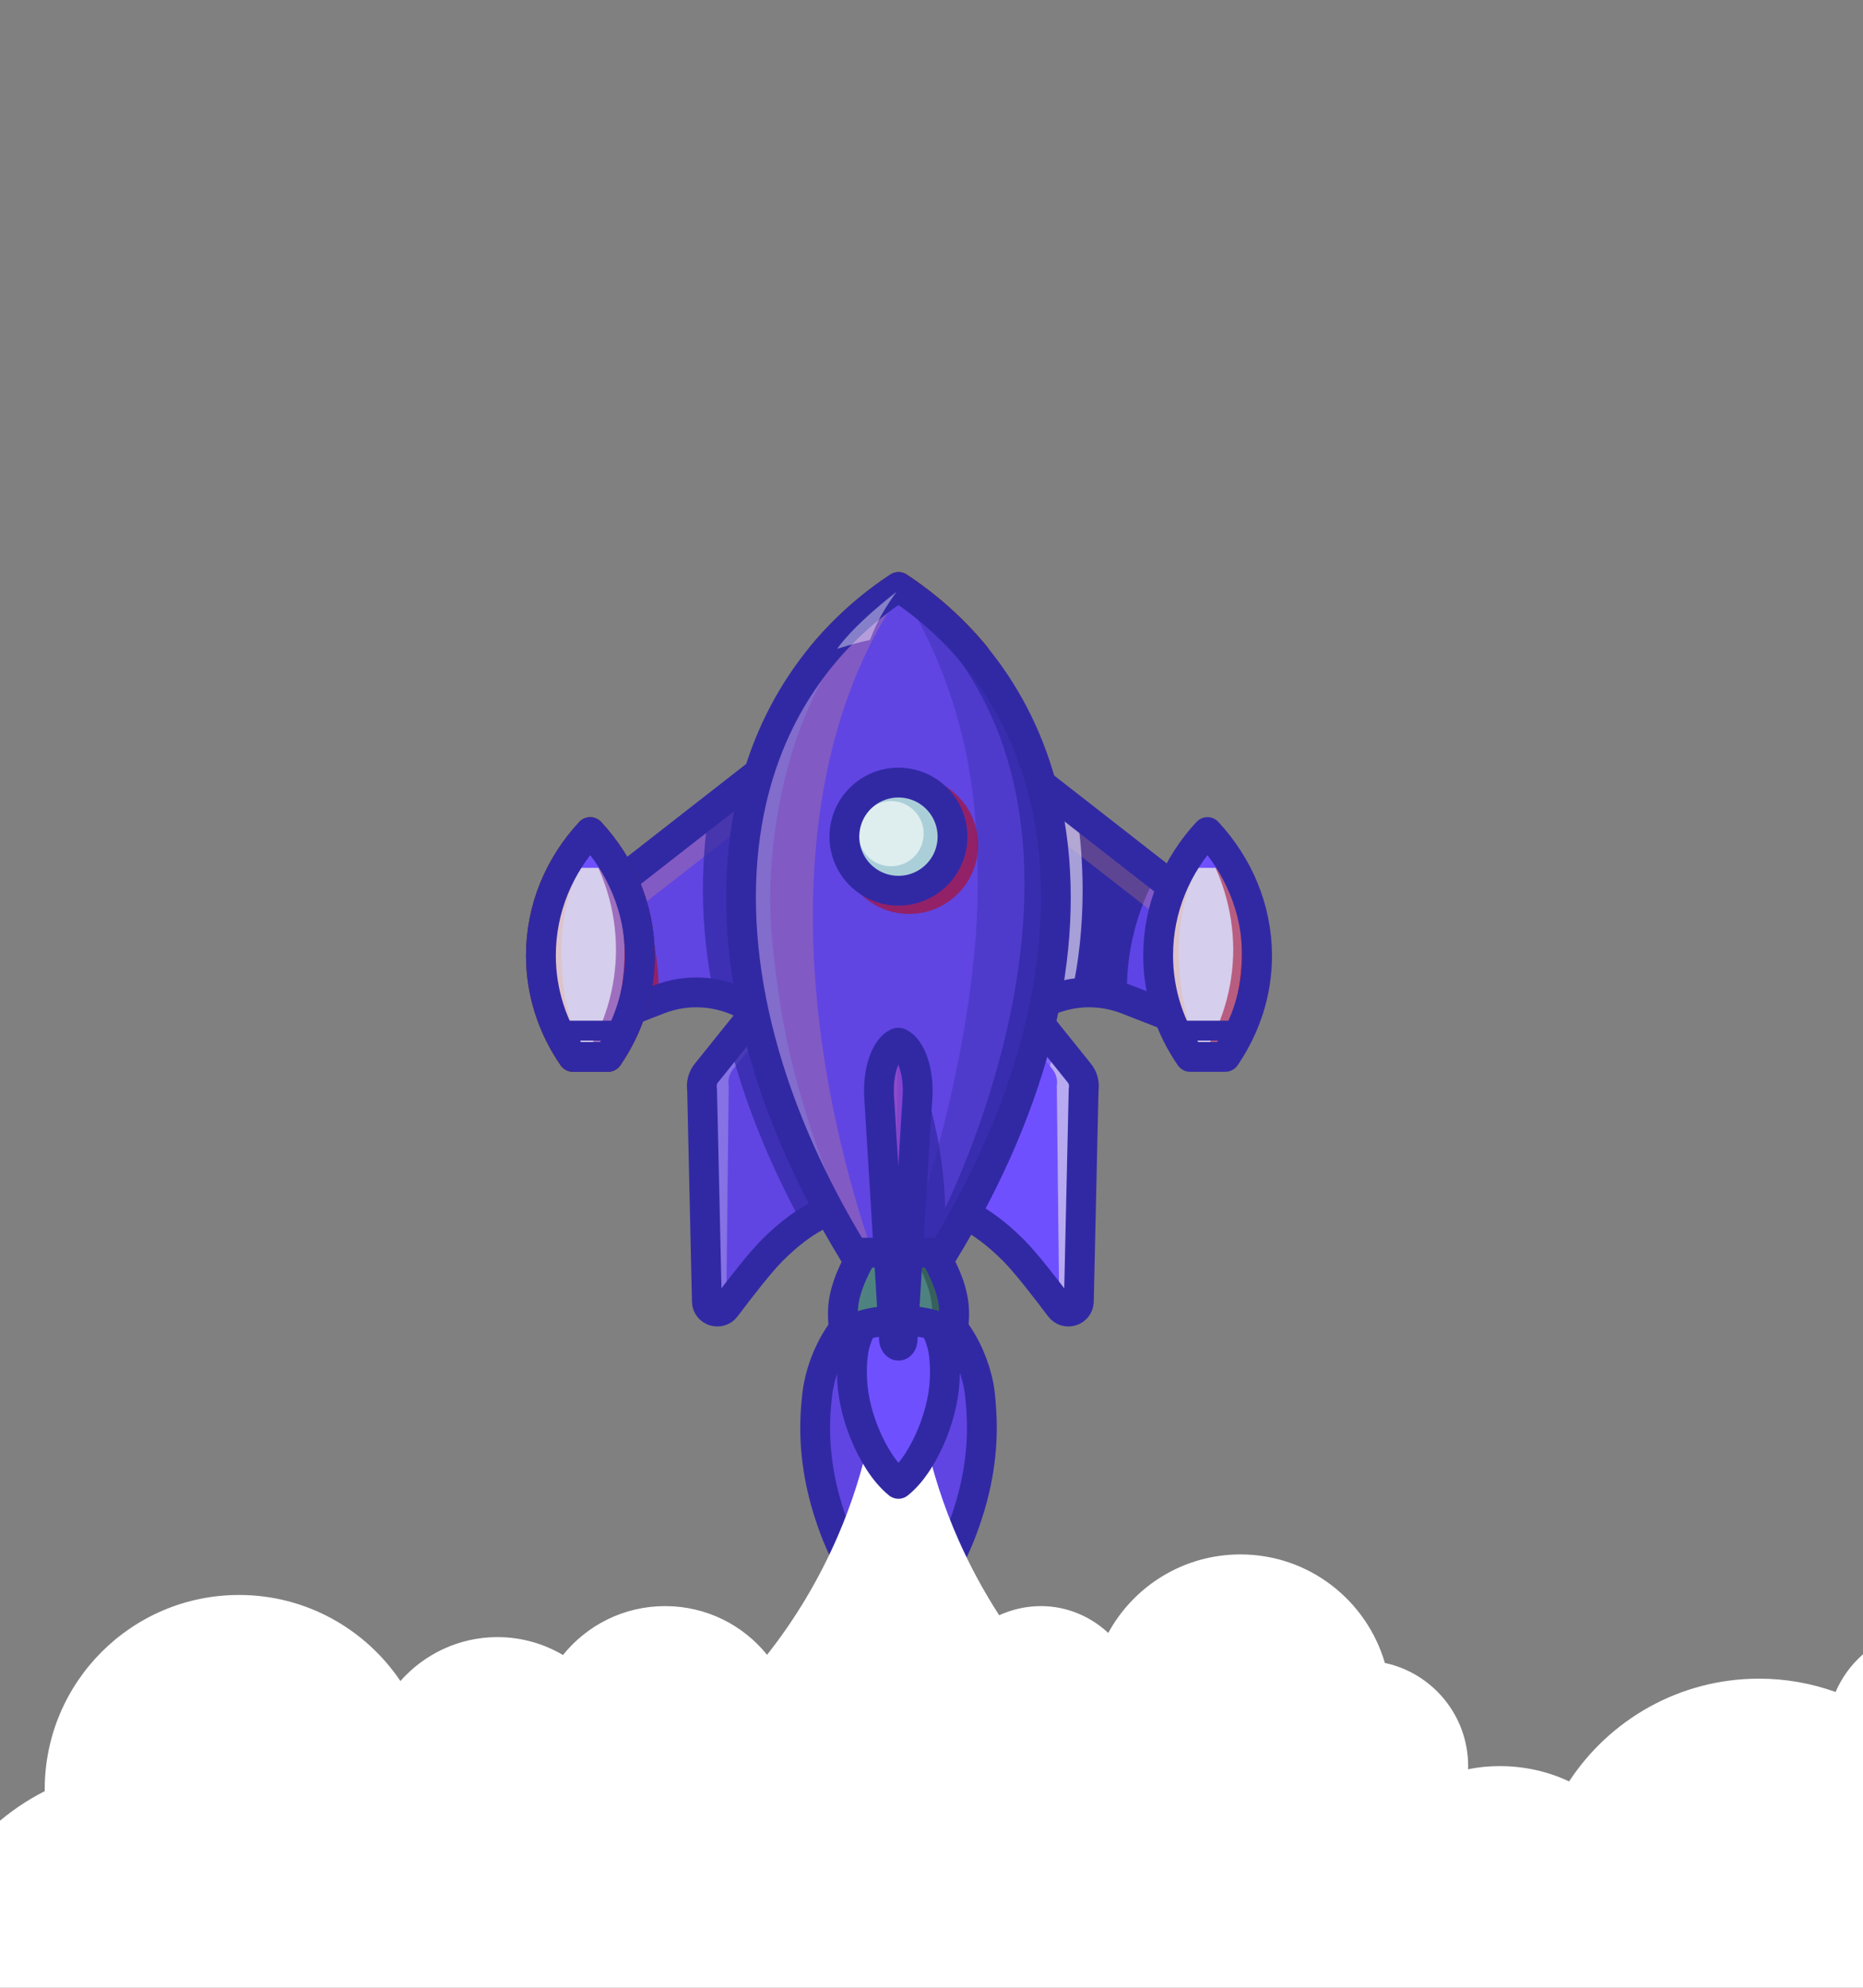 <svg width="375" height="400" viewBox="0 0 375 400" fill="none" xmlns="http://www.w3.org/2000/svg">
<rect x="0" y="0" width="375" height="400" fill="#808080" stroke="none"/>
<g clip-path="url(#clip0)">
<path d="M165.48 131.92C175.44 128.48 186.36 128.48 196.32 131.96C191.8 126.48 186.56 121.88 180.88 118.12C175.2 121.88 169.96 126.48 165.48 131.92Z" fill="#601B23"/>
<path d="M165.48 131.92C175.44 128.48 186.36 128.48 196.32 131.96C191.8 126.48 186.56 121.88 180.88 118.12C175.2 121.88 169.96 126.48 165.48 131.92Z" stroke="#601B23" stroke-width="6" stroke-miterlimit="10" stroke-linecap="round" stroke-linejoin="round"/>
<path d="M197.64 287.28C197.64 294.72 196.08 301.84 193.2 309.08C193.12 309.32 193 309.56 192.88 309.84C190 316.72 185.88 323.6 180.88 327.64C175.72 323.48 171.52 316.32 168.6 309.24C168.56 309.2 168.56 309.16 168.52 309.08C165.64 301.84 164.08 294.72 164.08 287.28C164.08 285 164.24 282.76 164.52 280.44C165.48 272.68 170.76 263.32 177.36 262.32C177.44 262.32 177.52 262.28 177.6 262.28C179.68 262.04 181.8 262.04 183.88 262.24C183.96 262.24 184.08 262.24 184.16 262.28C190.88 263.12 196.28 272.6 197.24 280.44C197.48 282.76 197.64 285 197.64 287.28Z" fill="#6045E2"/>
<path d="M197.64 287.28C197.64 294.72 196.08 301.84 193.2 309.08C193.12 309.32 193 309.56 192.88 309.84C190 316.72 185.88 323.6 180.88 327.64C175.72 323.48 171.52 316.32 168.6 309.24C168.56 309.2 168.56 309.16 168.52 309.08C165.64 301.84 164.08 294.72 164.08 287.28C164.08 285 164.24 282.76 164.52 280.44C165.48 272.68 170.76 263.32 177.36 262.32C177.44 262.32 177.52 262.28 177.6 262.28C179.68 262.04 181.8 262.04 183.88 262.24C183.96 262.24 184.08 262.24 184.16 262.28C190.88 263.12 196.28 272.6 197.24 280.44C197.48 282.76 197.64 285 197.64 287.28Z" stroke="#3129A4" stroke-width="6" stroke-miterlimit="10" stroke-linecap="round" stroke-linejoin="round"/>
<path d="M383 328.48C376.92 330.28 371.96 334.72 369.48 340.48C364.68 338.76 359.48 337.8 354.08 337.8C338.08 337.8 324 346.04 315.84 358.48C311.6 356.48 306.88 355.4 301.88 355.4C299.68 355.4 297.56 355.6 295.52 356.04C295.52 355.84 295.52 355.64 295.52 355.4C295.52 345.2 288.32 336.68 278.76 334.64C275.08 322.04 263.48 312.8 249.68 312.8C238.2 312.8 228.2 319.2 223.08 328.6C219.52 325.28 214.76 323.2 209.52 323.2C206.52 323.2 203.68 323.88 201.12 325.04C198 320.2 195.24 315.12 192.88 309.76C187.04 296.56 183.8 281.84 183.8 266.4C183.8 265 183.84 263.64 183.88 262.24C184.56 244.36 189.56 227.6 197.92 212.96H163.32C171.68 227.6 176.68 244.4 177.36 262.28C177.4 263.64 177.44 265 177.44 266.36C177.44 281.56 174.28 296.08 168.6 309.2C164.88 317.76 160.12 325.76 154.4 333C149.56 327 142.16 323.2 133.88 323.2C125.56 323.2 118.16 327.04 113.32 333.04C109.44 330.76 104.96 329.44 100.12 329.44C92.36 329.44 85.36 332.88 80.6 338.28C73.56 327.84 61.64 320.96 48.12 320.96C26.52 320.96 9 338.48 9 360.08C9 360.2 9 360.32 9 360.44C-5.64 367.88 -15.92 382.68 -16.92 400H77.48H271.04H383V328.48Z" fill="white"/>
<path d="M179.04 262.2C175.28 262.68 172.28 267.96 171.72 272.32C171.56 273.6 171.48 274.84 171.48 276.12C171.48 280.28 172.36 284.24 173.96 288.28C175.56 292.24 177.96 296.28 180.84 298.6C183.76 296.28 186.12 292.24 187.72 288.28C189.32 284.24 190.2 280.28 190.2 276.12C190.2 274.84 190.12 273.6 189.96 272.32C189.4 267.92 186.4 262.68 182.64 262.2C181.48 262.08 180.24 262.08 179.04 262.2Z" fill="#6F50FF"/>
<path d="M179.04 262.2C175.28 262.68 172.28 267.96 171.72 272.32C171.56 273.6 171.48 274.84 171.48 276.12C171.48 280.28 172.36 284.24 173.96 288.28C175.56 292.24 177.96 296.28 180.84 298.6C183.76 296.28 186.12 292.24 187.72 288.28C189.32 284.24 190.2 280.28 190.2 276.12C190.2 274.84 190.12 273.6 189.96 272.32C189.4 267.92 186.4 262.68 182.64 262.2C181.48 262.08 180.24 262.08 179.04 262.2Z" stroke="#3129A4" stroke-width="6" stroke-miterlimit="10" stroke-linecap="round" stroke-linejoin="round"/>
<path d="M132.6 201.12L119.56 206.2V181.44L159.6 150.2V197.04L149.92 202.12C144.76 199.4 138.48 198.84 132.6 201.12Z" fill="#6045E2"/>
<path d="M115.32 212.68C111.24 206.76 108.88 199.76 108.88 192.28C108.88 182.8 112.6 174.12 118.8 167.44C125 174.12 128.76 182.8 128.8 192.28C128.8 199.8 126.44 206.76 122.4 212.68H115.32Z" fill="#CF264D"/>
<path opacity="0.72" d="M119.56 206.2L132.52 201.16C132.68 197.72 132.44 194.2 131.8 190.68C130.84 185.4 129.04 180.44 126.56 175.96L119.56 181.44V206.2Z" fill="#A5143A"/>
<path opacity="0.23" d="M121.24 188.36L159.64 158.44V150.2L119.56 181.4V206.2L121.24 205.56V188.36Z" fill="#F4A15D"/>
<path opacity="0.72" d="M143.68 200C145.88 200.36 147.96 201.08 149.92 202.12L159.6 197.04V150.2L142.72 163.36C141.88 168.44 141.48 173.76 141.48 179.24C141.52 186.48 142.28 193.48 143.68 200Z" fill="#3129A4"/>
<path d="M132.6 201.12L119.56 206.2V181.44L159.6 150.2V197.04L149.92 202.12C144.76 199.4 138.48 198.84 132.6 201.12Z" stroke="#3129A4" stroke-width="6" stroke-miterlimit="10" stroke-linecap="round" stroke-linejoin="round"/>
<path d="M115.32 212.68C111.24 206.76 108.88 199.76 108.88 192.28C108.88 182.8 112.6 174.12 118.8 167.44C125 174.12 128.76 182.8 128.8 192.28C128.8 199.8 126.44 206.76 122.4 212.68H115.32Z" fill="#CF264D"/>
<path opacity="0.23" d="M118.2 167.44C118.68 167.96 119.16 168.52 119.6 169.08C115.44 175.48 113.04 183 113 191C113 198.92 114.2 206.32 118.28 212.72H114.6C110.56 206.8 108.2 199.8 108.2 192.32C108.24 182.8 112 174.12 118.2 167.44Z" fill="#F4A15D"/>
<path opacity="0.32" d="M118.2 167.44C118.36 167.6 118.52 167.8 118.68 168C114 174.92 111.32 183.04 111.28 191.76C111.28 199.32 113.32 206.44 116.88 212.72H114.6C110.56 206.8 108.2 199.8 108.2 192.32C108.24 182.8 112 174.12 118.2 167.44Z" fill="#F4A15D"/>
<path opacity="0.37" d="M128.8 192.28C128.8 182.8 125.04 174.16 118.8 167.44C118.32 167.96 117.84 168.52 117.4 169.08C121.56 175.48 123.96 183 124 191C124 198.92 121.68 206.32 117.6 212.72H122.4C126.44 206.76 128.8 199.76 128.8 192.28Z" fill="#A5143A"/>
<path opacity="0.72" d="M128.8 192.28C128.8 182.8 125.04 174.16 118.8 167.44C118.64 167.6 118.48 167.8 118.32 168C123 174.92 125.68 183.04 125.72 191.76C125.72 199.32 123.68 206.44 120.12 212.72H122.4C126.44 206.76 128.8 199.76 128.8 192.28Z" fill="#A5143A"/>
<path opacity="0.37" d="M118.8 167.44C118.32 167.96 117.84 168.52 117.4 169.08C121.56 175.48 123.96 183 124 191C124 198.92 121.68 206.32 117.6 212.72H122.4C126.44 206.8 128.8 199.8 128.8 192.32C128.76 182.8 125 174.12 118.8 167.44Z" fill="#A5143A"/>
<path opacity="0.72" d="M118.8 167.44C118.64 167.6 118.48 167.8 118.32 168C123 174.92 125.68 183.04 125.72 191.76C125.72 199.32 123.68 206.44 120.12 212.72H122.4C126.44 206.8 128.8 199.8 128.8 192.32C128.76 182.8 125 174.12 118.8 167.44Z" fill="#A5143A"/>
<path d="M123.36 174.64C121.88 172.04 120.12 169.64 118.08 167.4C116.04 169.6 114.28 172.04 112.8 174.64H123.36Z" fill="#601B23"/>
<path d="M115.32 212.68C111.24 206.76 108.88 199.76 108.88 192.28C108.88 182.8 112.6 174.12 118.8 167.44C125 174.12 128.76 182.8 128.8 192.28C128.8 199.8 126.44 206.76 122.4 212.68H115.32Z" stroke="#601B23" stroke-width="6" stroke-miterlimit="10" stroke-linecap="round" stroke-linejoin="round"/>
<path d="M167.28 243.56C167.28 243.56 162.44 244.6 155.48 251.56C152.96 254.08 149 259.2 146.08 263.08C144.88 264.68 142.32 263.88 142.28 261.88L141.32 219.28C141.12 218.08 141.44 216.84 142.2 215.92L152.68 202.88L167.28 243.56Z" fill="#6045E2"/>
<path opacity="0.32" d="M142.2 262.72C144.48 262.4 146.2 260.44 146.24 258.12L146.68 218.52C146.48 217.32 146.8 216.08 147.56 215.16L154.12 206.96L152.64 202.88L142.2 215.88C141.44 216.84 141.12 218.04 141.32 219.24L142.2 262.72Z" fill="#D5CEEC"/>
<path opacity="0.72" d="M167.28 243.56L152.68 202.88L146.88 210.12C150 222.12 154.92 234.32 161.56 246.48C165.08 244.04 167.28 243.56 167.28 243.56Z" fill="#3129A4"/>
<path d="M167.28 243.56C167.28 243.56 162.44 244.6 155.48 251.56C152.96 254.08 149 259.2 146.08 263.08C144.88 264.68 142.32 263.88 142.28 261.88L141.32 219.28C141.12 218.08 141.44 216.84 142.2 215.92L152.68 202.88L167.28 243.56Z" stroke="#3129A4" stroke-width="6" stroke-miterlimit="10" stroke-linecap="round" stroke-linejoin="round"/>
<path d="M111.52 207.4H124.68" stroke="#601B23" stroke-width="4" stroke-miterlimit="10" stroke-linecap="round" stroke-linejoin="round"/>
<path d="M115.32 212.68C111.24 206.76 108.88 199.76 108.88 192.28C108.88 182.8 112.6 174.12 118.8 167.44C125 174.12 128.76 182.8 128.8 192.28C128.8 199.8 126.44 206.76 122.4 212.68H115.32Z" fill="#CF264D"/>
<path d="M115.32 212.68C111.24 206.76 108.88 199.76 108.88 192.28C108.88 182.8 112.6 174.12 118.8 167.44C125 174.12 128.76 182.8 128.8 192.28C128.8 199.8 126.44 206.76 122.4 212.68H115.32Z" fill="#D5CEEC"/>
<path opacity="0.23" d="M118.2 167.44C118.68 167.96 119.16 168.52 119.6 169.08C115.44 175.48 113.04 183 113 191C113 198.92 114.2 206.32 118.28 212.72H114.6C110.56 206.8 108.2 199.8 108.2 192.32C108.24 182.8 112 174.12 118.2 167.44Z" fill="#F4A15D"/>
<path opacity="0.32" d="M118.2 167.44C118.36 167.6 118.52 167.8 118.68 168C114 174.92 111.32 183.04 111.28 191.76C111.28 199.32 113.32 206.44 116.88 212.72H114.6C110.56 206.8 108.2 199.8 108.2 192.32C108.24 182.8 112 174.12 118.2 167.44Z" fill="#F4A15D"/>
<path opacity="0.37" d="M128.8 192.28C128.8 182.8 125.04 174.16 118.8 167.44C118.32 167.96 117.84 168.52 117.4 169.08C121.56 175.48 123.96 183 124 191C124 198.92 121.68 206.32 117.6 212.72H122.4C126.44 206.76 128.8 199.76 128.8 192.28Z" fill="#A5143A"/>
<path opacity="0.72" d="M128.8 192.28C128.8 182.8 125.04 174.16 118.8 167.44C118.64 167.6 118.48 167.8 118.32 168C123 174.92 125.68 183.04 125.72 191.76C125.72 199.32 123.68 206.44 120.12 212.72H122.4C126.44 206.76 128.8 199.76 128.8 192.28Z" fill="#A5143A"/>
<path opacity="0.37" d="M118.8 167.44C118.32 167.96 117.84 168.52 117.4 169.08C121.56 175.48 123.96 183 124 191C124 198.92 121.68 206.32 117.6 212.72H122.4C126.44 206.8 128.8 199.8 128.8 192.32C128.76 182.8 125 174.12 118.8 167.44Z" fill="#6045E2"/>
<path opacity="0.72" d="M118.8 167.44C118.64 167.6 118.48 167.8 118.32 168C123 174.92 125.68 183.04 125.72 191.76C125.72 199.32 123.68 206.44 120.12 212.72H122.4C126.44 206.8 128.8 199.8 128.8 192.32C128.76 182.8 125 174.12 118.8 167.44Z" fill="#A5143A"/>
<path d="M124.08 174.64C122.6 172.04 120.84 169.64 118.8 167.4C116.76 169.6 115 172.04 113.52 174.64H124.08Z" fill="#6F50FF"/>
<path d="M115.32 212.68C111.24 206.76 108.88 199.76 108.88 192.28C108.88 182.8 112.6 174.12 118.8 167.44C125 174.12 128.76 182.8 128.8 192.28C128.8 199.8 126.44 206.76 122.4 212.68H115.32Z" stroke="#3129A4" stroke-width="6" stroke-miterlimit="10" stroke-linecap="round" stroke-linejoin="round"/>
<path d="M111.52 207.4H124.68" stroke="#3129A4" stroke-width="4" stroke-miterlimit="10" stroke-linecap="round" stroke-linejoin="round"/>
<path d="M226.8 201.12L239.84 206.2V181.44L199.8 150.2V197.04L209.48 202.12C214.64 199.4 220.92 198.84 226.8 201.12Z" fill="#3129A4"/>
<path opacity="0.72" d="M239.84 206.2L226.88 201.16C226.72 197.72 226.96 194.2 227.6 190.68C228.56 185.4 230.36 180.44 232.84 175.96L239.84 181.44V206.2Z" fill="#6F50FF"/>
<path opacity="0.23" d="M238.2 188.36L199.8 158.44V150.2L239.84 181.4V206.2L238.2 205.56V188.36Z" fill="#F4A15D"/>
<path opacity="0.72" d="M215.72 200C213.52 200.36 211.44 201.08 209.48 202.12L199.8 197.04V150.2L216.68 163.36C217.52 168.44 217.92 173.76 217.92 179.24C217.92 186.48 217.16 193.48 215.72 200Z" fill="#D5CEEC"/>
<path d="M226.8 201.12L239.84 206.2V181.44L199.8 150.2V197.04L209.48 202.12C214.64 199.4 220.92 198.84 226.8 201.12Z" stroke="#3129A4" stroke-width="6" stroke-miterlimit="10" stroke-linecap="round" stroke-linejoin="round"/>
<path d="M192.16 243.56C192.16 243.56 197 244.6 203.96 251.56C206.48 254.08 210.44 259.2 213.36 263.08C214.56 264.68 217.12 263.88 217.16 261.88L218.12 219.28C218.32 218.08 218 216.84 217.24 215.92L206.76 202.88L192.16 243.56Z" fill="#6F50FF"/>
<path opacity="0.72" d="M217.2 262.72C214.92 262.4 213.2 260.44 213.16 258.12L212.72 218.52C212.92 217.32 212.6 216.08 211.84 215.16L205.28 206.96L206.76 202.88L217.24 215.92C218 216.88 218.32 218.08 218.12 219.28L217.2 262.72Z" fill="#D5CEEC"/>
<path opacity="0.72" d="M192.16 243.56L206.76 202.88L212.56 210.12C209.44 222.12 204.52 234.32 197.88 246.48C194.36 244.04 192.16 243.56 192.16 243.56Z" fill="#6F50FF"/>
<path d="M192.16 243.56C192.16 243.56 197 244.6 203.96 251.56C206.48 254.08 210.44 259.2 213.36 263.08C214.56 264.68 217.12 263.88 217.16 261.88L218.12 219.28C218.32 218.08 218 216.84 217.24 215.92L206.76 202.88L192.16 243.56Z" stroke="#3129A4" stroke-width="6" stroke-miterlimit="10" stroke-linecap="round" stroke-linejoin="round"/>
<path d="M191.96 266.44C192.4 261.68 191.76 257.2 183.76 245.4C182.44 243.52 179.28 243.52 177.96 245.4C169.96 257.24 169.32 261.72 169.76 266.44C169.84 267.04 170.92 267.72 171.6 267.48C176.2 265.12 185.52 265.12 190.12 267.48C190.8 267.72 191.88 267.08 191.96 266.44Z" fill="#4E8280"/>
<g opacity="0.32">
<g opacity="0.32">
<g opacity="0.32">
<path opacity="0.32" d="M173.8 266.44C173.36 261.68 174 257.2 182 245.4C182.24 245.04 182.56 244.76 182.88 244.56C181.36 243.56 179.04 243.84 177.96 245.4C169.96 257.24 169.32 261.72 169.76 266.44C169.84 267.04 170.92 267.72 171.6 267.48C172.28 267.16 173.04 266.84 173.84 266.6C173.84 266.56 173.8 266.52 173.8 266.44Z" fill="#F4A15D"/>
</g>
<g opacity="0.32">
<path opacity="0.32" d="M182.88 265.8C185.64 266 188.24 266.56 190.12 267.48C190.72 267.72 191.68 267.16 191.92 266.6C189.28 265.84 186 265.56 182.88 265.8Z" fill="#F4A15D"/>
</g>
</g>
</g>
<path d="M179.36 245.4C179.24 245.24 179.12 245.12 179 245C180.48 243.52 183.24 243.68 184.44 245.4C192.44 257.24 193.08 261.72 192.64 266.44C192.56 267.04 191.48 267.72 190.8 267.48C189.88 267 188.76 266.64 187.56 266.36C188 261.64 187.32 257.16 179.36 245.4Z" fill="#37605D"/>
<path d="M191.96 266.44C192.4 261.68 191.76 257.2 183.76 245.4C182.44 243.52 179.28 243.52 177.96 245.4C169.96 257.24 169.32 261.72 169.76 266.44C169.84 267.04 170.92 267.72 171.6 267.48C176.2 265.12 185.52 265.12 190.12 267.48C190.8 267.72 191.88 267.08 191.96 266.44Z" stroke="#3129A4" stroke-width="6" stroke-miterlimit="10" stroke-linecap="round" stroke-linejoin="round"/>
<path d="M189.88 252.08C208.72 221.24 215.56 190.96 211.32 165.72C207.64 143.8 195.8 128 180.84 118.12C165.88 128 154.04 143.8 150.36 165.72C146.12 190.96 153 221.24 171.8 252.08H189.88Z" fill="#6045E2"/>
<path opacity="0.23" d="M164.68 166.16C167.08 146.32 173.32 130.56 181.72 118.76C181.44 118.56 181.12 118.36 180.84 118.16C165.88 128.04 154.04 143.84 150.36 165.76C146.12 191 153 221.28 171.8 252.12H175.6C165.16 221.28 161.64 191.64 164.68 166.16Z" fill="#F4A15D"/>
<path opacity="0.37" d="M211.32 165.72C207.68 143.96 196 128.24 181.16 118.36C183.92 122.8 187.44 129.2 190.4 137.32C195.8 152.08 196.4 164.24 196.72 171.88C198.16 206.24 185 244.24 182.24 252.12H189.88C208.72 221.24 215.56 190.96 211.32 165.72Z" fill="#3129A4"/>
<path opacity="0.72" d="M211.32 165.72C207.64 143.8 195.8 128 180.84 118.12C180.44 118.36 180.08 118.64 179.68 118.88C185.36 123.32 189.68 128.08 192.96 132.64C222.4 173.6 194.16 234.92 190.28 243.04C190.12 237.52 189.4 230.68 187.36 223.04C186.04 218.16 184.44 213.88 182.84 210.24C182.24 223.8 181.64 237.36 181.04 250.92H186C185.88 251.32 185.76 251.68 185.6 252.08H189.8C208.72 221.24 215.56 190.96 211.32 165.72Z" fill="#3129A4"/>
<path opacity="0.32" d="M155.4 172.68C155.96 166.28 158.04 145.48 170.88 128.4C172.92 125.72 175.96 122.08 175.72 121.88C175.36 121.56 168.32 127.92 163.32 134.68C157.04 143.12 152.44 153.48 150.4 165.72C146.16 190.96 153.04 221.24 171.84 252.08H173.48C168.32 241.8 164.92 232.52 162.6 225.2C161.08 220.28 158.4 211.56 156.72 199.88C155.64 192.04 154.44 183.64 155.4 172.68Z" fill="#8094DA"/>
<path opacity="0.72" d="M183 180.92C189.009 180.92 193.88 176.049 193.88 170.04C193.88 164.031 189.009 159.16 183 159.16C176.991 159.16 172.12 164.031 172.12 170.04C172.12 176.049 176.991 180.92 183 180.92Z" fill="#A5143A" stroke="#A5143A" stroke-width="6" stroke-miterlimit="10" stroke-linecap="round" stroke-linejoin="round"/>
<path d="M189.88 252.08C208.72 221.24 215.56 190.96 211.32 165.72C207.64 143.8 195.8 128 180.84 118.12C165.88 128 154.04 143.8 150.36 165.72C146.12 190.96 153 221.24 171.8 252.08H189.88Z" stroke="#3129A4" stroke-width="6" stroke-miterlimit="10" stroke-linecap="round" stroke-linejoin="round"/>
<path d="M191.585 170.103C192.548 164.172 188.52 158.583 182.588 157.621C176.657 156.658 171.068 160.686 170.106 166.617C169.143 172.549 173.171 178.137 179.103 179.1C185.034 180.063 190.623 176.035 191.585 170.103Z" fill="#ABCFD8"/>
<path opacity="0.93" d="M179.36 174.32C182.983 174.32 185.92 171.383 185.92 167.76C185.92 164.137 182.983 161.2 179.36 161.2C175.737 161.2 172.8 164.137 172.8 167.76C172.8 171.383 175.737 174.32 179.36 174.32Z" fill="#E2F0F2"/>
<path d="M191.585 170.103C192.548 164.172 188.52 158.583 182.588 157.621C176.657 156.658 171.068 160.686 170.106 166.617C169.143 172.549 173.171 178.137 179.103 179.1C185.034 180.063 190.623 176.035 191.585 170.103Z" stroke="#3129A4" stroke-width="6" stroke-miterlimit="10" stroke-linecap="round" stroke-linejoin="round"/>
<path d="M180.84 270.8C181.28 270.8 181.64 270.32 181.68 269.68L184.68 220.72C185 215.68 183.4 211 181.04 209.88C180.88 209.8 180.72 209.8 180.6 209.88C178.24 210.96 176.64 215.64 176.96 220.72L179.96 269.68C180.04 270.32 180.44 270.8 180.84 270.8Z" fill="#BC1D4E"/>
<path opacity="0.74" d="M180.84 270.8C181.28 270.8 181.64 270.32 181.68 269.68L184.68 220.72C185 215.68 183.4 211 181.04 209.88C180.88 209.8 180.72 209.8 180.6 209.88C178.24 210.96 176.64 215.64 176.96 220.72L179.96 269.68C180.04 270.32 180.44 270.8 180.84 270.8Z" fill="#6F50FF"/>
<g opacity="0.53">
<g opacity="0.53">
<g opacity="0.53">
<path opacity="0.53" d="M180.64 209.88C178.28 210.96 176.68 215.64 177 220.72L180 269.68C180.04 270.2 180.28 270.64 180.6 270.76V209.88H180.64Z" fill="#F4A15D"/>
</g>
<g opacity="0.53">
<path opacity="0.53" d="M180.64 209.88H181.08C180.92 209.8 180.76 209.8 180.64 209.88Z" fill="#F4A15D"/>
</g>
</g>
</g>
<path d="M180.84 270.8C181.28 270.8 181.64 270.32 181.68 269.68L184.68 220.72C185 215.68 183.4 211 181.04 209.88C180.88 209.8 180.72 209.8 180.6 209.88C178.24 210.96 176.64 215.64 176.96 220.72L179.96 269.68C180.04 270.32 180.44 270.8 180.84 270.8Z" stroke="#3129A4" stroke-width="6" stroke-miterlimit="10" stroke-linecap="round" stroke-linejoin="round"/>
<path d="M239.56 212.68C235.48 206.76 233.12 199.76 233.12 192.28C233.12 182.8 236.84 174.12 243.04 167.44C249.24 174.12 253 182.8 253.04 192.28C253.04 199.8 250.68 206.76 246.64 212.68H239.56Z" fill="#CF264D"/>
<path d="M239.56 212.68C235.48 206.76 233.12 199.76 233.12 192.28C233.12 182.8 236.84 174.12 243.04 167.44C249.24 174.12 253 182.8 253.04 192.28C253.04 199.8 250.68 206.76 246.64 212.68H239.56Z" fill="#D5CEEC"/>
<path opacity="0.23" d="M242.48 167.44C242.96 167.96 243.44 168.52 243.88 169.08C239.72 175.48 237.32 183 237.28 191C237.28 198.92 238.48 206.32 242.56 212.72H238.88C234.84 206.8 232.48 199.8 232.48 192.32C232.48 182.8 236.24 174.12 242.48 167.44Z" fill="#F4A15D"/>
<path opacity="0.32" d="M242.48 167.44C242.64 167.6 242.8 167.8 242.96 168C238.28 174.92 235.6 183.04 235.56 191.76C235.56 199.32 237.6 206.44 241.16 212.72H238.88C234.84 206.8 232.48 199.8 232.48 192.32C232.48 182.8 236.24 174.12 242.48 167.44Z" fill="#F4A15D"/>
<path opacity="0.37" d="M253.04 192.28C253.04 182.8 249.28 174.16 243.04 167.44C242.56 167.96 242.08 168.52 241.64 169.08C245.8 175.48 248.2 183 248.24 191C248.24 198.92 245.92 206.32 241.84 212.72H246.64C250.68 206.76 253.04 199.76 253.04 192.28Z" fill="#A5143A"/>
<path opacity="0.72" d="M253.04 192.28C253.04 182.8 249.28 174.16 243.04 167.44C242.88 167.6 242.72 167.8 242.56 168C247.24 174.92 249.92 183.04 249.96 191.76C249.96 199.32 247.92 206.44 244.36 212.72H246.64C250.68 206.76 253.04 199.76 253.04 192.28Z" fill="#A5143A"/>
<path opacity="0.37" d="M243.04 167.44C242.56 167.96 242.08 168.52 241.64 169.08C245.8 175.48 248.2 183 248.24 191C248.24 198.92 245.92 206.32 241.84 212.72H246.64C250.68 206.8 253.04 199.8 253.04 192.32C253.04 182.8 249.28 174.12 243.04 167.44Z" fill="#A5143A"/>
<path opacity="0.72" d="M243.04 167.44C242.88 167.6 242.72 167.8 242.56 168C247.24 174.92 249.92 183.04 249.96 191.76C249.96 199.32 247.92 206.44 244.36 212.72H246.64C250.68 206.8 253.04 199.8 253.04 192.32C253.04 182.8 249.28 174.12 243.04 167.44Z" fill="#A5143A"/>
<path d="M248.36 174.64C246.88 172.04 245.12 169.64 243.08 167.4C241.04 169.6 239.28 172.04 237.8 174.64H248.36Z" fill="#6F50FF"/>
<path d="M239.56 212.68C235.48 206.76 233.12 199.76 233.12 192.28C233.12 182.8 236.84 174.12 243.04 167.44C249.24 174.12 253 182.8 253.04 192.28C253.04 199.8 250.68 206.76 246.64 212.68H239.56Z" stroke="#3129A4" stroke-width="6" stroke-miterlimit="10" stroke-linecap="round" stroke-linejoin="round"/>
<path d="M236.52 207.4H249.68" stroke="#3129A4" stroke-width="4" stroke-miterlimit="10" stroke-linecap="round" stroke-linejoin="round"/>
<path opacity="0.41" d="M168.52 130.56C168.52 130.56 171.24 126.28 180.48 119.08C176.2 124.88 175.36 128.52 175.08 128.8C172.36 129.32 168.52 130.56 168.52 130.56Z" fill="white"/>
</g>
<defs>
<clipPath id="clip0">
<rect width="400" height="400" fill="white" transform="translate(-17)"/>
</clipPath>
</defs>
</svg>
